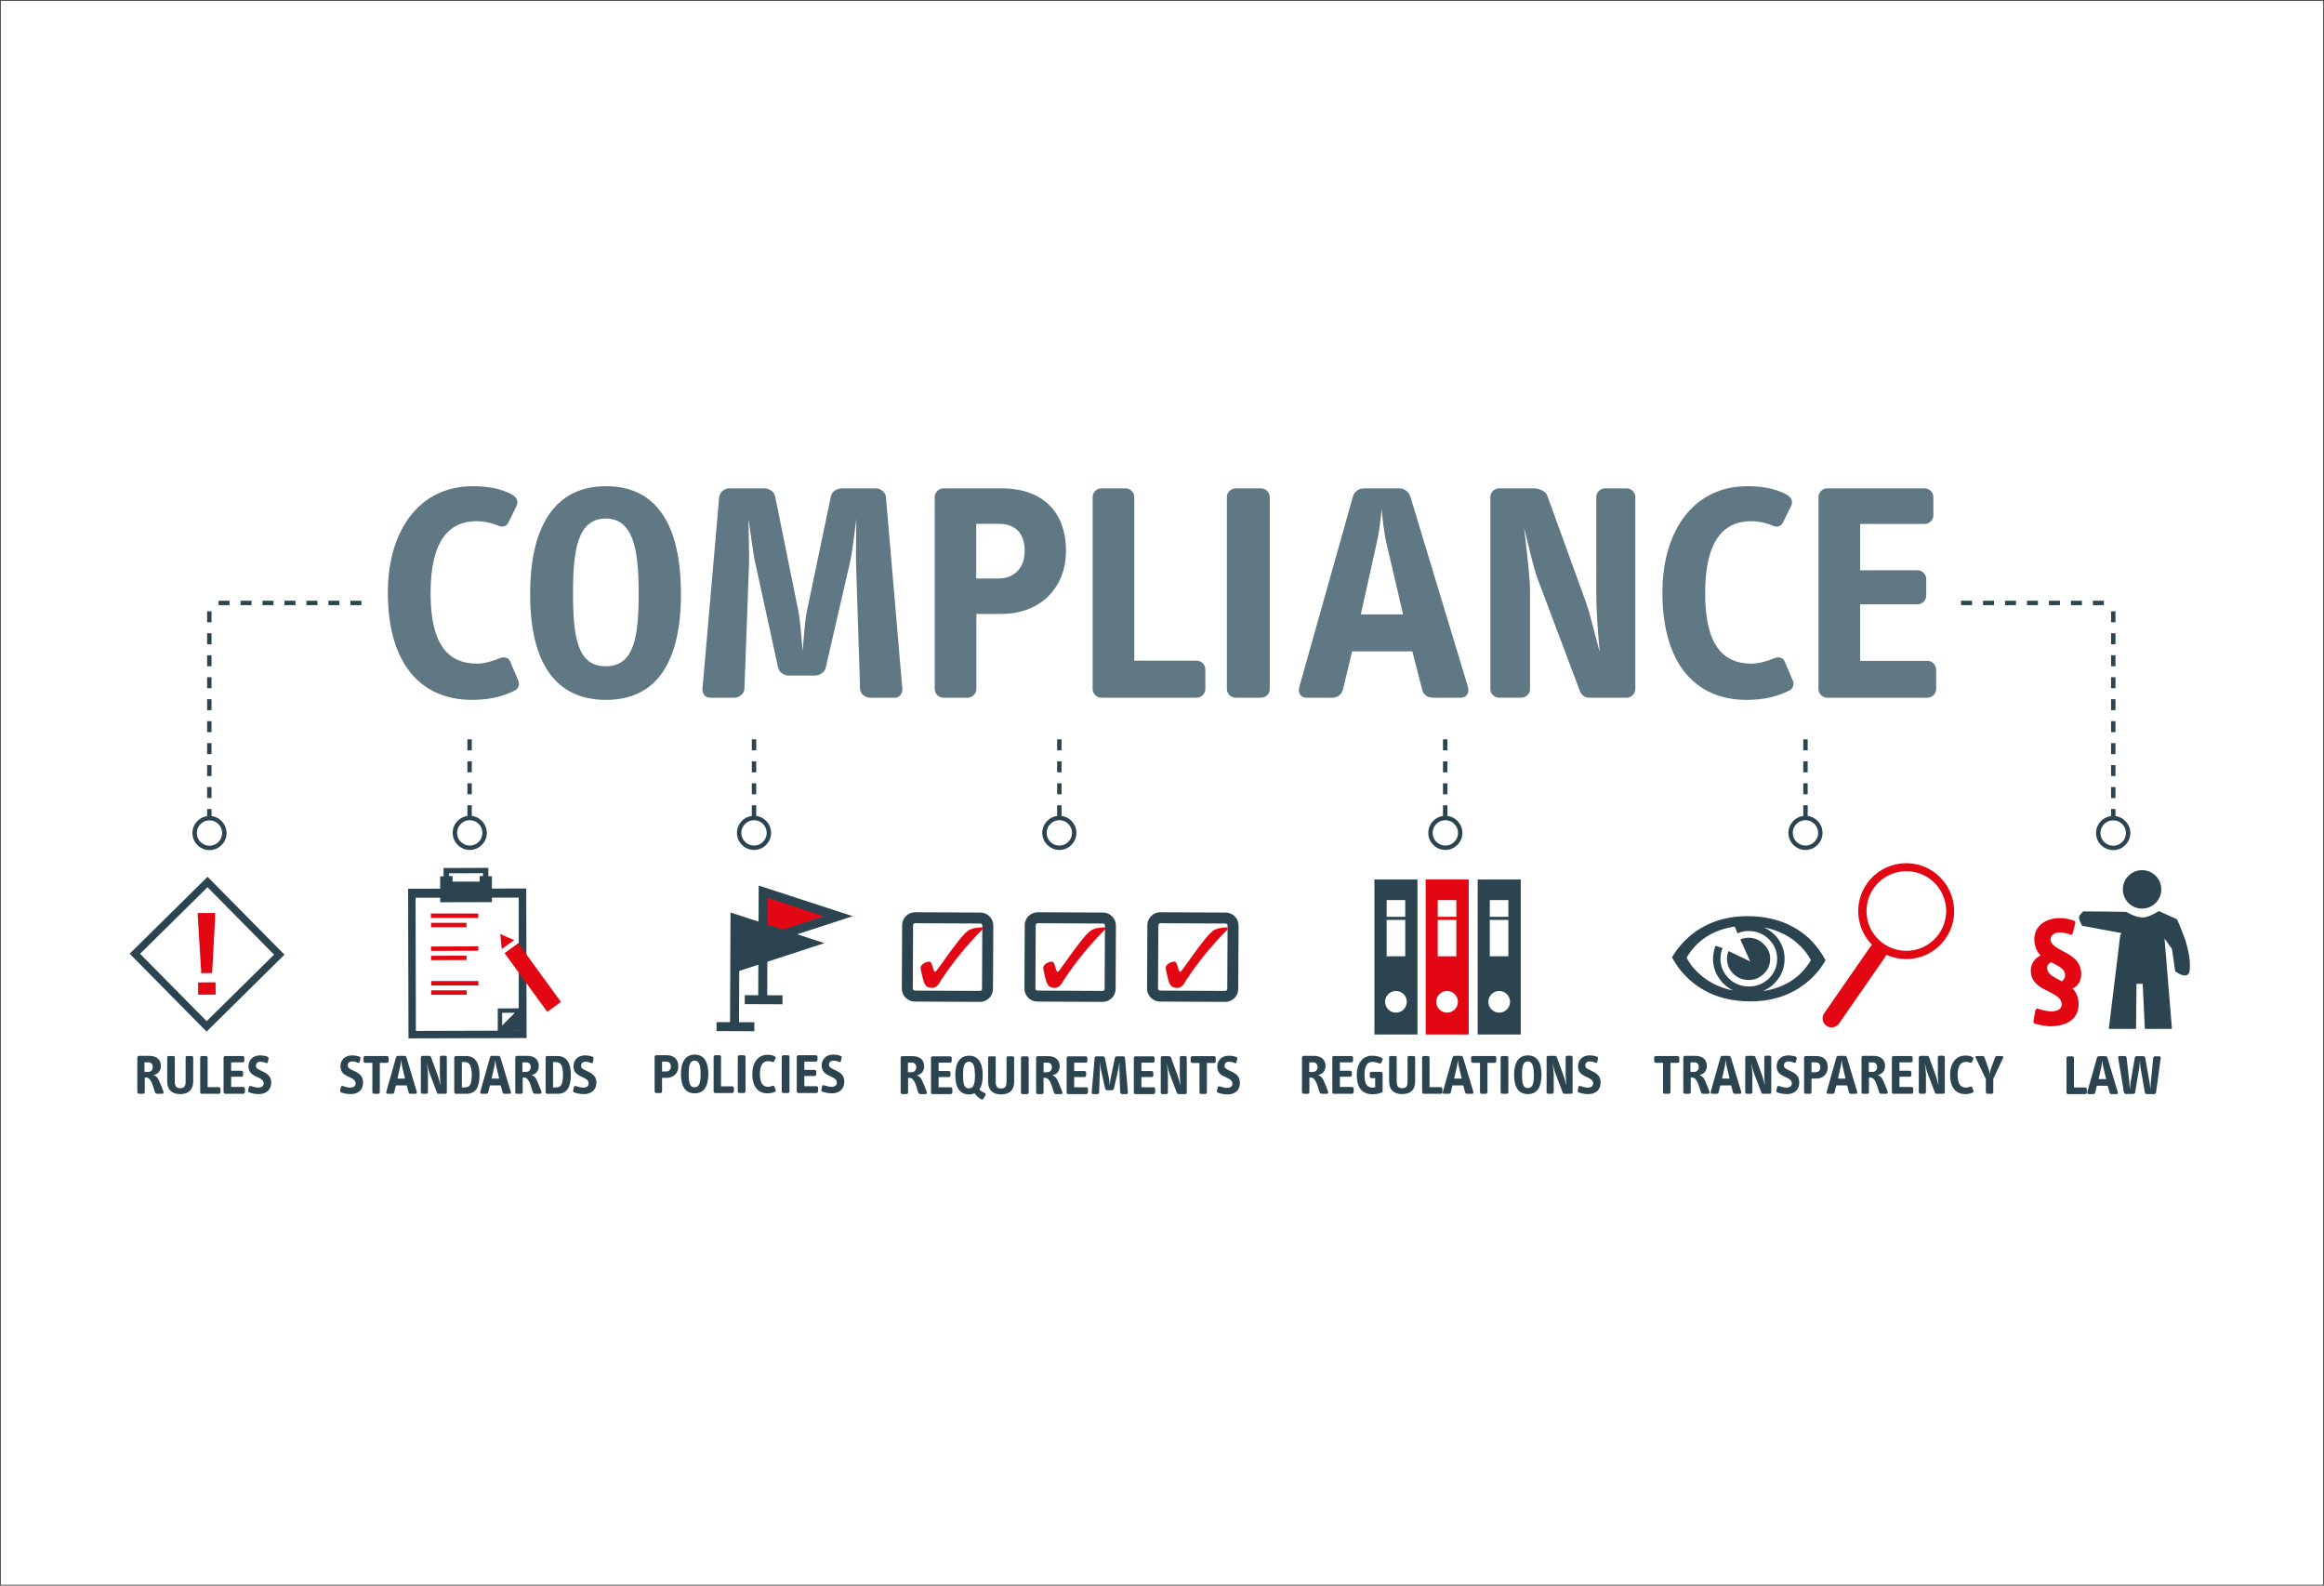 <?xml version="1.0" encoding="utf-8"?>
<!-- Generator: Adobe Illustrator 24.0.1, SVG Export Plug-In . SVG Version: 6.00 Build 0)  -->
<svg version="1.1" id="Ebene_1" xmlns="http://www.w3.org/2000/svg" xmlns:xlink="http://www.w3.org/1999/xlink" x="0px" y="0px"
	 viewBox="0 0 1501 1024" style="enable-background:new 0 0 1501 1024;" xml:space="preserve">
<rect x="0" y="0" width="1501" height="1024" fill="#333333" stroke="none"/>
<style type="text/css">
	.st0{fill:#FFFFFF;}
	.st1{fill:none;stroke:#2B444F;stroke-width:2.838;stroke-dasharray:7.094,7.094;}
	.st2{fill:none;stroke:#2B444F;stroke-width:2.838;}
	.st3{fill:none;stroke:#2B444F;stroke-width:4.756;stroke-miterlimit:4;}
	.st4{fill:#E30613;}
	.st5{fill:none;stroke:#2B444F;stroke-width:7.094;}
	.st6{fill:#2B444F;}
	.st7{fill:#2B444F;stroke:#2B444F;stroke-width:1.419;}
	.st8{fill:#2B444F;stroke:#2B444F;stroke-width:0.363;}
	.st9{fill:none;stroke:#E30613;stroke-width:2.838;}
	.st10{fill:none;stroke:#2B444F;stroke-width:5.798;}
	.st11{fill:#2B444F;stroke:#2B444F;stroke-width:5.798;}
	.st12{fill:none;stroke:#2B444F;stroke-width:2.006;}
	.st13{fill:none;stroke:#E30613;stroke-width:2.006;}
	.st14{fill:#5F7884;}
</style>
<rect x="0.5" y="0.5" class="st0" width="1500" height="1023"/>
<g>
	<line class="st1" x1="487" y1="477.5" x2="487" y2="530"/>
	<path class="st2" d="M496.6,537.9c0,5.3-4.3,9.6-9.6,9.6c-5.3,0-9.6-4.3-9.6-9.6s4.3-9.6,9.6-9.6
		C492.3,528.3,496.6,532.6,496.6,537.9z"/>
</g>
<g>
	<line class="st1" x1="303.3" y1="477.5" x2="303.3" y2="530"/>
	<path class="st2" d="M313,537.9c0,5.3-4.3,9.6-9.6,9.6c-5.3,0-9.6-4.3-9.6-9.6s4.3-9.6,9.6-9.6C308.7,528.3,313,532.6,313,537.9z"
		/>
</g>
<g>
	<path class="st2" d="M693.8,537.9c0,5.3-4.3,9.6-9.6,9.6s-9.6-4.3-9.6-9.6s4.3-9.6,9.6-9.6C689.5,528.3,693.8,532.6,693.8,537.9z"
		/>
	<line class="st1" x1="684.2" y1="477.5" x2="684.2" y2="530"/>
</g>
<g>
	<line class="st1" x1="1166.1" y1="477.5" x2="1166.1" y2="530"/>
	<path class="st2" d="M1175.7,537.9c0,5.3-4.3,9.6-9.6,9.6c-5.3,0-9.6-4.3-9.6-9.6s4.3-9.6,9.6-9.6
		C1171.4,528.3,1175.7,532.6,1175.7,537.9z"/>
</g>
<g>
	<line class="st1" x1="933.4" y1="477.5" x2="933.4" y2="530"/>
	<path class="st2" d="M943.1,537.9c0,5.3-4.3,9.6-9.6,9.6s-9.6-4.3-9.6-9.6s4.3-9.6,9.6-9.6C938.8,528.3,943.1,532.6,943.1,537.9z"
		/>
</g>
<g>
	
		<rect x="100.5" y="583.1" transform="matrix(0.712 -0.703 0.703 0.712 -394.353 271.436)" class="st3" width="65.9" height="65.9"/>
	<g>
		<path class="st4" d="M138.9,593.6l-1.9,34.8l-7,0.1l-2.4-38.8l11.3-0.1V593.6z M139.3,642.3l-11.3,0.1l-0.1-7.9l11.3-0.1
			L139.3,642.3z"/>
	</g>
</g>
<g>
	<g>
		<path class="st5" d="M637.8,638.7c0,2.6-2.2,4.8-4.8,4.8l-42.2-0.2c-2.6,0-4.8-2.2-4.8-4.8l0.2-41c0-2.6,2.2-4.8,4.8-4.8l42.2,0.2
			c2.6,0,4.8,2.2,4.8,4.8L637.8,638.7z"/>
		<g>
			<path class="st4" d="M634.8,600c-5.1,5.1-9.9,10.4-14.4,15.9s-8.7,11.2-12.5,17c-0.3,0.4-0.6,1-1.1,1.8c-1.3,2.3-3.1,3.5-5.3,3.3
				c-0.9-0.1-1.7-0.2-2.3-0.5s-1.1-0.8-1.6-1.5c-0.4-0.6-0.8-1.4-1.1-2.4s-0.7-2.4-1.1-4.3c0-0.1-0.1-0.3-0.1-0.4
				c-0.5-2.1-0.7-3.4-0.7-3.9c0.1-1.1,0.7-2,2-2.8s2.5-1.2,3.7-1.1c0.4,0,0.7,0.2,0.9,0.4s0.5,0.8,0.7,1.5c0.2,0.5,0.4,1.1,0.6,1.9
				c0.5,1.8,1,2.7,1.4,2.8c0.4,0,1.9-1.9,4.7-5.9c2.7-3.8,4.9-6.9,6.8-9.4c2.7-3.6,4.7-6.1,6.1-7.7c1.4-1.6,2.6-2.8,3.7-3.6
				c1-0.7,2.2-1.2,3.6-1.6c1.5-0.3,3.3-0.5,5.5-0.6L634.8,600z"/>
		</g>
	</g>
	<g>
		<path class="st5" d="M717,638.7c0,2.6-2.2,4.8-4.8,4.8l-42.2-0.2c-2.6,0-4.8-2.2-4.8-4.8l0.2-41c0-2.6,2.2-4.8,4.8-4.8l42.2,0.2
			c2.6,0,4.8,2.2,4.8,4.8L717,638.7z"/>
		<g>
			<path class="st4" d="M714,600c-5.1,5.1-9.9,10.4-14.4,15.9s-8.7,11.2-12.5,17c-0.3,0.4-0.6,1-1.1,1.8c-1.3,2.3-3.1,3.5-5.3,3.3
				c-0.9-0.1-1.7-0.2-2.3-0.5s-1.1-0.8-1.6-1.5c-0.4-0.6-0.8-1.4-1.1-2.4s-0.7-2.4-1.1-4.3c0-0.1-0.1-0.3-0.1-0.4
				c-0.5-2.1-0.7-3.4-0.7-3.9c0.1-1.1,0.7-2,2-2.8s2.5-1.2,3.7-1.1c0.4,0,0.7,0.2,0.9,0.4s0.5,0.8,0.7,1.5c0.2,0.5,0.4,1.1,0.6,1.9
				c0.5,1.8,1,2.7,1.4,2.8c0.4,0,1.9-1.9,4.7-5.9c2.7-3.8,4.9-6.9,6.8-9.4c2.7-3.6,4.7-6.1,6.1-7.7c1.4-1.6,2.6-2.8,3.7-3.6
				c1-0.7,2.2-1.2,3.6-1.6c1.5-0.3,3.3-0.5,5.5-0.6L714,600z"/>
		</g>
	</g>
	<g>
		<path class="st5" d="M796.2,638.7c0,2.6-2.2,4.8-4.8,4.8l-42.2-0.2c-2.6,0-4.8-2.2-4.8-4.8l0.2-41c0-2.6,2.2-4.8,4.8-4.8l42.2,0.2
			c2.6,0,4.8,2.2,4.8,4.8L796.2,638.7z"/>
		<g>
			<path class="st4" d="M793.1,600c-5.1,5.1-9.9,10.4-14.4,15.9s-8.7,11.2-12.5,17c-0.3,0.4-0.6,1-1.1,1.8c-1.3,2.3-3.1,3.5-5.3,3.3
				c-0.9-0.1-1.7-0.2-2.3-0.5s-1.1-0.8-1.6-1.5c-0.4-0.6-0.8-1.4-1.1-2.4s-0.7-2.4-1.1-4.3c0-0.1-0.1-0.3-0.1-0.4
				c-0.5-2.1-0.7-3.4-0.7-3.9c0.1-1.1,0.7-2,2-2.8s2.5-1.2,3.7-1.1c0.4,0,0.7,0.2,0.9,0.4s0.5,0.8,0.7,1.5c0.2,0.5,0.4,1.1,0.6,1.9
				c0.5,1.8,1,2.7,1.4,2.8c0.4,0,1.9-1.9,4.7-5.9c2.7-3.8,4.9-6.9,6.8-9.4c2.7-3.6,4.7-6.1,6.1-7.7c1.4-1.6,2.6-2.8,3.7-3.6
				c1-0.7,2.2-1.2,3.6-1.6c1.5-0.3,3.3-0.5,5.5-0.6L793.1,600z"/>
		</g>
	</g>
</g>
<g>
	
		<rect x="263.7" y="573.9" transform="matrix(1 -2.563124e-03 2.563124e-03 1 -1.594 0.776)" class="st6" width="76.3" height="96.6"/>
	<polygon class="st0" points="335,665.6 268.6,665.8 268.4,579.8 335,579.7 	"/>
	<path class="st7" d="M314.7,566.6v-5.4l-27.5,0.1v5.4H285V582l32-0.1v-15.3H314.7z M289.3,563.3l23.4-0.1v3.3h-2.2v3.6h-18.9v-3.6
		h-2.2L289.3,563.3z"/>
	<polygon class="st2" points="322.9,665.7 322.9,652.7 336,652.6 	"/>
	<polygon class="st8" points="322,666.1 335.6,651.4 335.6,665.6 	"/>
	<line class="st9" x1="278.3" y1="591.4" x2="308.9" y2="591.4"/>
	<line class="st9" x1="278.4" y1="597.4" x2="301.3" y2="597.4"/>
	<line class="st9" x1="278.4" y1="612.7" x2="308.9" y2="612.6"/>
	<line class="st9" x1="278.4" y1="618.7" x2="301.3" y2="618.6"/>
	<line class="st9" x1="278.5" y1="635" x2="309" y2="635"/>
	<line class="st9" x1="278.5" y1="641" x2="301.4" y2="641"/>
</g>
<g>
	<path class="st6" d="M430.6,696.1h-3v8.8c0,0.5-0.5,1-1,1h-2.8c-0.5,0-1-0.5-1-1v-22.4c0-0.5,0.5-1,1-1h6.8c4.9,0,7.5,2.8,7.5,7.3
		C438.1,693.2,434.9,696.1,430.6,696.1z M430.2,685.6h-2.6v6.4h2.6c1.9,0,3.1-1.3,3.1-3.2C433.3,686.8,432.2,685.6,430.2,685.6z"/>
	<path class="st6" d="M448.7,706.1c-5.9,0-8.9-4.3-8.9-12.4c0-7.9,2.9-12.6,8.9-12.6c5.7,0,8.8,4.3,8.8,12.6
		C457.4,701.8,454.6,706.1,448.7,706.1z M448.6,685c-3.3,0-3.8,3.8-3.8,8.6c0,5.3,0.5,8.6,3.8,8.6s3.9-3.4,3.9-8.6
		C452.5,688.7,451.9,685,448.6,685z"/>
	<path class="st6" d="M473,705.9h-11.1c-0.5,0-1-0.5-1-1v-22.4c0-0.5,0.5-1,1-1h2.8c0.5,0,1,0.5,1,1v19.1h7.3c0.5,0,1,0.5,1,1v2.3
		C474,705.4,473.5,705.9,473,705.9z"/>
	<path class="st6" d="M480.5,705.9h-3c-0.5,0-1-0.5-1-1v-22.4c0-0.5,0.5-1,1-1h3c0.5,0,1,0.5,1,1v22.4
		C481.5,705.4,481,705.9,480.5,705.9z"/>
	<path class="st6" d="M500.7,705c-1.6,0.8-3.3,1.1-5,1.1c-6.1,0-9.8-4.3-9.8-12.5c0-7.3,3.7-12.4,9.9-12.4c1.4,0,3.2,0.2,4.6,1
		c0.5,0.3,0.7,0.8,0.5,1.3l-0.9,1.9c-0.2,0.4-0.6,0.6-1.2,0.4c-0.7-0.3-1.7-0.5-2.6-0.5c-3.2,0-5.4,2.2-5.4,8.4c0,6,2,8.2,5.4,8.2
		c0.8,0,1.8-0.3,2.7-0.6c0.4-0.2,1-0.1,1.2,0.4l0.9,2.2C501.3,704.4,501,704.9,500.7,705z"/>
	<path class="st6" d="M508.9,705.9h-3c-0.5,0-1-0.5-1-1v-22.4c0-0.5,0.5-1,1-1h3c0.5,0,1,0.5,1,1v22.4
		C509.9,705.4,509.4,705.9,508.9,705.9z"/>
	<path class="st6" d="M527.3,705.9h-11.7c-0.5,0-1-0.5-1-1v-22.4c0-0.5,0.5-1,1-1H527c0.5,0,1,0.5,1,1v2.1c0,0.5-0.5,1-1,1h-7.5v5.4
		h6.7c0.5,0,1,0.5,1,1v1.9c0,0.5-0.5,1-1,1h-6.7v6.6h7.9c0.5,0,1,0.5,1,1v2.3C528.3,705.4,527.8,705.9,527.3,705.9z"/>
	<path class="st6" d="M537.3,706.1c-2.2,0-4.5-0.5-6.2-1.1c-0.5-0.2-0.7-0.7-0.6-1.2l0.5-2.3c0.1-0.5,0.8-0.8,1.3-0.6
		c1.5,0.5,3,1,4.8,1s3.4-0.8,3.4-2.7c0-2.7-3-3.5-5.6-4.8c-2.2-1.1-4.2-2.7-4.2-6.3c0-4,2.9-7,7.4-7c2,0,3.7,0.4,5,0.9
		c0.5,0.2,0.6,0.7,0.5,1.2l-0.5,2.1c-0.1,0.5-0.5,0.8-1.2,0.5c-1.1-0.4-2-0.8-3.7-0.8s-2.8,1-2.8,2.7s1.6,2.2,3.4,3.1
		c3.1,1.5,6.5,3,6.5,7.7C545.3,703.6,541.9,706.1,537.3,706.1z"/>
</g>
<g>
	<path class="st6" d="M597.7,706.6h-3.1c-0.7,0-1.3-0.3-1.6-1.2c-1.1-3.2-2.2-9.3-5.6-9.3h-0.9v9.5c0,0.5-0.5,1-1,1h-2.8
		c-0.5,0-1-0.5-1-1v-22.5c0-0.5,0.5-1,1-1h6.6c6.3,0,7.6,3.9,7.6,6.5c0,3.2-1.8,5.3-4.8,5.9c1.3,0.4,2.6,1.4,3.3,2.9
		c0.9,1.8,2.6,6.2,3.2,7.8C598.8,706,598.7,706.6,597.7,706.6z M589,686.3h-2.6v6.2h2.2c2.1,0,3.2-1.5,3.2-3.3
		C591.8,687.9,591,686.3,589,686.3z"/>
	<path class="st6" d="M614,706.6h-11.7c-0.5,0-1-0.5-1-1v-22.4c0-0.5,0.5-1,1-1h11.4c0.5,0,1,0.5,1,1v2.1c0,0.5-0.5,1-1,1h-7.5v5.4
		h6.7c0.5,0,1,0.5,1,1v1.9c0,0.5-0.5,1-1,1h-6.7v6.6h7.9c0.5,0,1,0.5,1,1v2.3C615,706.1,614.5,706.6,614,706.6z"/>
	<path class="st6" d="M635.2,709.5c-0.4,0.6-0.8,0.8-1.3,0.5c-1.8-0.9-3.2-2.2-4.4-3.9c-1,0.4-2.3,0.7-3.6,0.7
		c-5.9,0-8.9-4.3-8.9-12.4c0-7.9,2.9-12.6,8.9-12.6c5.7,0,8.8,4.3,8.8,12.6c0,3.9-0.6,7.1-2.2,9.2c1.1,1.1,2.3,1.7,3.5,2.3
		c0.5,0.3,0.8,0.8,0.5,1.4L635.2,709.5z M625.8,685.7c-3.3,0-3.8,3.8-3.8,8.6c0,5.3,0.5,8.6,3.8,8.6s3.9-3.4,3.9-8.6
		C629.6,689.4,629.1,685.7,625.8,685.7z"/>
	<path class="st6" d="M646.6,706.8c-5.4,0-8.4-2.8-8.4-8.1v-15.5c0-0.6,0.4-1,1-1h2.9c0.7,0,1,0.3,1,1v15.5c0,2.9,1,4.3,3.4,4.3
		c2.7,0,3.6-1.3,3.6-4.3v-15.5c0-0.7,0.3-1,1-1h2.9c0.6,0,1,0.4,1,1v15.5C655,704,652,706.8,646.6,706.8z"/>
	<path class="st6" d="M663.4,706.6h-3c-0.5,0-1-0.5-1-1v-22.4c0-0.5,0.5-1,1-1h3c0.5,0,1,0.5,1,1v22.4
		C664.5,706.1,664,706.6,663.4,706.6z"/>
	<path class="st6" d="M685.3,706.6h-3.1c-0.7,0-1.3-0.3-1.6-1.2c-1.1-3.2-2.2-9.3-5.6-9.3h-1v9.5c0,0.5-0.5,1-1,1h-2.8
		c-0.5,0-1-0.5-1-1v-22.5c0-0.5,0.5-1,1-1h6.6c6.3,0,7.6,3.9,7.6,6.5c0,3.2-1.8,5.3-4.8,5.9c1.3,0.4,2.6,1.4,3.3,2.9
		c0.9,1.8,2.6,6.2,3.2,7.8C686.3,706,686.3,706.6,685.3,706.6z M676.6,686.3H674v6.2h2.2c2.1,0,3.2-1.5,3.2-3.3
		C679.4,687.9,678.6,686.3,676.6,686.3z"/>
	<path class="st6" d="M701.6,706.6h-11.7c-0.5,0-1-0.5-1-1v-22.4c0-0.5,0.5-1,1-1h11.4c0.5,0,1,0.5,1,1v2.1c0,0.5-0.5,1-1,1h-7.5
		v5.4h6.7c0.5,0,1,0.5,1,1v1.9c0,0.5-0.5,1-1,1h-6.7v6.6h7.9c0.5,0,1,0.5,1,1v2.3C702.6,706.1,702.1,706.6,701.6,706.6z"/>
	<path class="st6" d="M727.6,706.6h-2.9c-0.5,0-1.2-0.5-1.2-1l-0.5-14.7c0-0.8,0-4.2,0-5.2c-0.2,1.4-0.5,4-0.8,5.2l-2.8,12.3
		c-0.1,0.5-0.7,0.9-1.3,0.9h-3c-0.5,0-1.2-0.4-1.3-0.9l-2.7-12.3c-0.3-1.1-0.6-3.8-0.8-5.2c0,0.7,0.1,4.3,0.1,5.2l-0.5,14.7
		c0,0.5-0.6,1-1.2,1H706c-0.5,0-0.9-0.5-0.9-1l1.9-22.4c0-0.5,0.6-1,1.2-1h4.1c0.5,0,1.2,0.4,1.3,0.9l2.7,13.6
		c0.2,1,0.4,3.2,0.5,4.5c0.1-1.2,0.3-3.6,0.5-4.5l2.8-13.6c0.1-0.5,0.7-0.9,1.3-0.9h4c0.5,0,1.1,0.5,1.2,1l1.9,22.4
		C728.5,706.1,728.2,706.6,727.6,706.6z"/>
	<path class="st6" d="M745,706.6h-11.7c-0.5,0-1-0.5-1-1v-22.4c0-0.5,0.5-1,1-1h11.4c0.5,0,1,0.5,1,1v2.1c0,0.5-0.5,1-1,1h-7.5v5.4
		h6.7c0.5,0,1,0.5,1,1v1.9c0,0.5-0.5,1-1,1h-6.7v6.6h7.9c0.5,0,1,0.5,1,1v2.3C746,706.1,745.5,706.6,745,706.6z"/>
	<path class="st6" d="M765.6,706.6h-4.4c-0.6,0-0.9-0.3-1.1-0.8l-4.9-12.9c-0.6-1.5-1-3.9-1.6-6.1c0.3,2.2,0.7,5.7,0.7,7.2v11.6
		c0,0.5-0.5,1-1,1h-2.6c-0.5,0-1-0.5-1-1v-22.5c0-0.5,0.5-1,1-1h4.1c0.6,0,1.4,0.3,1.5,0.8l4.5,12.4c0.5,1.5,1,3.5,1.6,5.9
		c-0.2-2.3-0.4-5-0.4-6.8V683c0-0.5,0.5-1,1-1h2.5c0.5,0,1,0.5,1,1v22.5C766.6,706.1,766.2,706.6,765.6,706.6z"/>
	<path class="st6" d="M784.2,686.5h-4.7v19c0,0.5-0.5,1-1,1h-2.8c-0.5,0-1-0.5-1-1v-19H770c-0.5,0-1-0.5-1-1v-2.4c0-0.5,0.5-1,1-1
		h14.2c0.5,0,1,0.5,1,1v2.4C785.2,686.1,784.7,686.5,784.2,686.5z"/>
	<path class="st6" d="M792.8,706.8c-2.2,0-4.5-0.5-6.2-1.1c-0.5-0.2-0.7-0.7-0.6-1.2l0.5-2.3c0.1-0.5,0.8-0.8,1.3-0.6
		c1.5,0.5,3,1,4.8,1s3.4-0.8,3.4-2.7c0-2.7-3-3.5-5.6-4.8c-2.2-1.1-4.2-2.7-4.2-6.3c0-4,2.9-7,7.4-7c2,0,3.7,0.4,5,0.9
		c0.5,0.2,0.6,0.7,0.5,1.2l-0.5,2.1c-0.1,0.5-0.5,0.8-1.2,0.5c-1.1-0.4-2-0.8-3.7-0.8s-2.8,1-2.8,2.7s1.6,2.2,3.4,3.1
		c3.1,1.5,6.5,3,6.5,7.7C800.9,704.3,797.5,706.8,792.8,706.8z"/>
</g>
<g>
	<path class="st6" d="M856.9,706.4h-3.1c-0.7,0-1.3-0.3-1.6-1.2c-1.1-3.2-2.2-9.3-5.6-9.3h-0.9v9.5c0,0.5-0.5,1-1,1h-2.8
		c-0.5,0-1-0.5-1-1v-22.5c0-0.5,0.5-1,1-1h6.6c6.3,0,7.6,3.9,7.6,6.5c0,3.2-1.8,5.3-4.8,5.9c1.3,0.4,2.6,1.4,3.3,2.9
		c0.9,1.8,2.6,6.2,3.2,7.8C857.9,705.8,857.9,706.4,856.9,706.4z M848.2,686.1h-2.6v6.2h2.2c2.1,0,3.2-1.5,3.2-3.3
		C851,687.8,850.2,686.1,848.2,686.1z"/>
	<path class="st6" d="M873.2,706.4h-11.7c-0.5,0-1-0.5-1-1V683c0-0.5,0.5-1,1-1h11.4c0.5,0,1,0.5,1,1v2.1c0,0.5-0.5,1-1,1h-7.5v5.4
		h6.7c0.5,0,1,0.5,1,1v1.9c0,0.5-0.5,1-1,1h-6.7v6.6h7.9c0.5,0,1,0.5,1,1v2.3C874.2,705.9,873.7,706.4,873.2,706.4z"/>
	<path class="st6" d="M891.9,705.8c-1.4,0.5-3.3,0.9-5.3,0.9c-7.7,0-10.3-5.3-10.3-12.5c0-7.3,3.7-12.4,9.9-12.4
		c2.4,0,4.6,0.5,6.3,1.4c0.5,0.3,0.7,0.8,0.5,1.3l-0.9,1.8c-0.3,0.6-0.8,0.7-1.3,0.5c-1.3-0.5-2.4-1-4.5-1c-3.1,0-5,2.5-5,8.6
		s1.9,8,5.3,8c0.6,0,1.2-0.1,1.6-0.2v-5.9h-2.5c-0.5,0-1-0.5-1-1v-2.1c0-0.5,0.5-1,1-1h6.3c0.5,0,1,0.5,1,1V704
		C893.1,705,893,705.4,891.9,705.8z"/>
	<path class="st6" d="M905.6,706.6c-5.4,0-8.4-2.8-8.4-8.1V683c0-0.6,0.4-1,1-1h2.9c0.7,0,1,0.3,1,1v15.5c0,2.9,1,4.3,3.4,4.3
		c2.7,0,3.6-1.3,3.6-4.3V683c0-0.7,0.3-1,1-1h2.9c0.6,0,1,0.4,1,1v15.5C914,703.8,911,706.6,905.6,706.6z"/>
	<path class="st6" d="M930.6,706.4h-11.1c-0.5,0-1-0.5-1-1V683c0-0.5,0.5-1,1-1h2.8c0.5,0,1,0.5,1,1v19.1h7.3c0.5,0,1,0.5,1,1v2.3
		C931.7,705.9,931.2,706.4,930.6,706.4z"/>
	<path class="st6" d="M950.8,706.4h-3.2c-0.6,0-1.1-0.3-1.3-0.9l-1.2-4.5h-7l-1.1,4.5c-0.1,0.5-0.6,0.9-1.3,0.9h-3
		c-0.7,0-1-0.6-0.8-1.3l6.3-22.3c0.1-0.5,0.7-0.9,1.3-0.9h4.1c0.5,0,1.1,0.4,1.3,0.9l6.7,22.3C951.8,705.8,951.6,706.4,950.8,706.4z
		 M942.1,688.2c-0.3-1.1-0.4-2.8-0.5-3.8c-0.1,1-0.3,2.7-0.5,3.8l-1.9,8.4h4.9L942.1,688.2z"/>
	<path class="st6" d="M965.4,686.4h-4.7v19c0,0.5-0.5,1-1,1h-2.8c-0.5,0-1-0.5-1-1v-19h-4.7c-0.5,0-1-0.5-1-1V683c0-0.5,0.5-1,1-1
		h14.2c0.5,0,1,0.5,1,1v2.4C966.4,685.9,965.9,686.4,965.4,686.4z"/>
	<path class="st6" d="M973.2,706.4h-3c-0.5,0-1-0.5-1-1V683c0-0.5,0.5-1,1-1h3c0.5,0,1,0.5,1,1v22.4
		C974.2,705.9,973.7,706.4,973.2,706.4z"/>
	<path class="st6" d="M986.8,706.6c-5.9,0-8.9-4.3-8.9-12.4c0-7.9,2.9-12.6,8.9-12.6c5.7,0,8.8,4.3,8.8,12.6
		C995.5,702.3,992.7,706.6,986.8,706.6z M986.8,685.5c-3.3,0-3.8,3.8-3.8,8.6c0,5.3,0.5,8.6,3.8,8.6s3.9-3.4,3.9-8.6
		C990.6,689.2,990,685.5,986.8,685.5z"/>
	<path class="st6" d="M1014.8,706.4h-4.4c-0.6,0-0.9-0.3-1.1-0.8l-4.9-12.9c-0.6-1.5-1-3.9-1.6-6.1c0.3,2.2,0.7,5.7,0.7,7.2v11.6
		c0,0.5-0.5,1-1,1h-2.6c-0.5,0-1-0.5-1-1v-22.5c0-0.5,0.5-1,1-1h4.1c0.6,0,1.4,0.3,1.5,0.8l4.5,12.4c0.5,1.5,1,3.5,1.6,5.9
		c-0.2-2.3-0.4-5-0.4-6.8v-11.4c0-0.5,0.5-1,1-1h2.5c0.5,0,1,0.5,1,1v22.5C1015.8,705.9,1015.4,706.4,1014.8,706.4z"/>
	<path class="st6" d="M1025.8,706.6c-2.2,0-4.5-0.5-6.2-1.1c-0.5-0.2-0.7-0.7-0.6-1.2l0.5-2.3c0.1-0.5,0.8-0.8,1.3-0.6
		c1.5,0.5,3,1,4.8,1s3.4-0.8,3.4-2.7c0-2.7-3-3.5-5.6-4.8c-2.2-1.1-4.2-2.7-4.2-6.3c0-4,2.9-7,7.4-7c2,0,3.7,0.4,5,0.9
		c0.5,0.2,0.6,0.7,0.5,1.2l-0.5,2.1c-0.1,0.5-0.5,0.8-1.2,0.5c-1.1-0.4-2-0.8-3.7-0.8s-2.8,1-2.8,2.7s1.6,2.2,3.4,3.1
		c3.1,1.5,6.5,3,6.5,7.7C1033.8,704.1,1030.4,706.6,1025.8,706.6z"/>
</g>
<g>
	<path class="st6" d="M104.7,706.4h-3.1c-0.7,0-1.3-0.3-1.6-1.2c-1.1-3.2-2.2-9.3-5.6-9.3h-0.9v9.5c0,0.5-0.5,1-1,1h-2.8
		c-0.5,0-1-0.5-1-1v-22.5c0-0.5,0.5-1,1-1h6.6c6.3,0,7.6,3.9,7.6,6.5c0,3.2-1.8,5.3-4.8,5.9c1.3,0.4,2.6,1.4,3.3,2.9
		c0.9,1.8,2.6,6.2,3.2,7.8C105.7,705.8,105.6,706.4,104.7,706.4z M95.9,686.1h-2.6v6.2h2.2c2.1,0,3.2-1.5,3.2-3.3
		C98.8,687.8,98,686.1,95.9,686.1z"/>
	<path class="st6" d="M116.4,706.6c-5.4,0-8.4-2.8-8.4-8.1V683c0-0.6,0.4-1,1-1h2.9c0.7,0,1,0.3,1,1v15.5c0,2.9,1,4.3,3.4,4.3
		c2.7,0,3.6-1.3,3.6-4.3V683c0-0.7,0.3-1,1-1h2.9c0.6,0,1,0.4,1,1v15.5C124.7,703.8,121.8,706.6,116.4,706.6z"/>
	<path class="st6" d="M141.4,706.4h-11.1c-0.5,0-1-0.5-1-1V683c0-0.5,0.5-1,1-1h2.8c0.5,0,1,0.5,1,1v19.1h7.3c0.5,0,1,0.5,1,1v2.3
		C142.4,705.9,142,706.4,141.4,706.4z"/>
	<path class="st6" d="M157.1,706.4h-11.7c-0.5,0-1-0.5-1-1V683c0-0.5,0.5-1,1-1h11.4c0.5,0,1,0.5,1,1v2.1c0,0.5-0.5,1-1,1h-7.5v5.4
		h6.7c0.5,0,1,0.5,1,1v1.9c0,0.5-0.5,1-1,1h-6.7v6.6h7.9c0.5,0,1,0.5,1,1v2.3C158.1,705.9,157.6,706.4,157.1,706.4z"/>
	<path class="st6" d="M167.1,706.6c-2.2,0-4.5-0.5-6.2-1.1c-0.5-0.2-0.7-0.7-0.6-1.2l0.5-2.3c0.1-0.5,0.8-0.8,1.3-0.6
		c1.5,0.5,3,1,4.8,1s3.4-0.8,3.4-2.7c0-2.7-3-3.5-5.6-4.8c-2.2-1.1-4.2-2.7-4.2-6.3c0-4,2.9-7,7.4-7c2,0,3.7,0.4,5,0.9
		c0.5,0.2,0.6,0.7,0.5,1.2L173,686c-0.1,0.5-0.5,0.8-1.2,0.5c-1.1-0.4-2-0.8-3.7-0.8s-2.8,1-2.8,2.7s1.6,2.2,3.4,3.1
		c3.1,1.5,6.5,3,6.5,7.7C175.1,704.1,171.7,706.6,167.1,706.6z"/>
</g>
<g>
	<path class="st6" d="M1083.6,686.4h-4.7v19c0,0.5-0.5,1-1,1h-2.8c-0.5,0-1-0.5-1-1v-19h-4.7c-0.5,0-1-0.5-1-1V683c0-0.5,0.5-1,1-1
		h14.2c0.5,0,1,0.5,1,1v2.4C1084.6,685.9,1084.2,686.4,1083.6,686.4z"/>
	<path class="st6" d="M1103.2,706.4h-3.1c-0.7,0-1.3-0.3-1.6-1.2c-1.1-3.2-2.2-9.3-5.6-9.3h-0.9v9.5c0,0.5-0.5,1-1,1h-2.8
		c-0.5,0-1-0.5-1-1v-22.5c0-0.5,0.5-1,1-1h6.6c6.3,0,7.6,3.9,7.6,6.5c0,3.2-1.8,5.3-4.8,5.9c1.3,0.4,2.6,1.4,3.3,2.9
		c0.9,1.8,2.6,6.2,3.2,7.8C1104.2,705.8,1104.1,706.4,1103.2,706.4z M1094.4,686.1h-2.6v6.2h2.2c2.1,0,3.2-1.5,3.2-3.3
		C1097.3,687.8,1096.5,686.1,1094.4,686.1z"/>
	<path class="st6" d="M1123.8,706.4h-3.2c-0.6,0-1.1-0.3-1.3-0.9l-1.2-4.5h-7l-1.1,4.5c-0.1,0.5-0.6,0.9-1.3,0.9h-3
		c-0.7,0-1-0.6-0.8-1.3l6.3-22.3c0.1-0.5,0.7-0.9,1.3-0.9h4.1c0.5,0,1.1,0.4,1.3,0.9l6.7,22.3
		C1124.8,705.8,1124.5,706.4,1123.8,706.4z M1115.1,688.2c-0.3-1.1-0.4-2.8-0.5-3.8c-0.1,1-0.3,2.7-0.5,3.8l-1.9,8.4h4.9
		L1115.1,688.2z"/>
	<path class="st6" d="M1143.1,706.4h-4.4c-0.6,0-0.9-0.3-1.1-0.8l-4.9-12.9c-0.6-1.5-1-3.9-1.6-6.1c0.3,2.2,0.7,5.7,0.7,7.2v11.6
		c0,0.5-0.5,1-1,1h-2.6c-0.5,0-1-0.5-1-1v-22.5c0-0.5,0.5-1,1-1h4.1c0.6,0,1.4,0.3,1.5,0.8l4.5,12.4c0.5,1.5,1,3.5,1.6,5.9
		c-0.2-2.3-0.4-5-0.4-6.8v-11.4c0-0.5,0.5-1,1-1h2.5c0.5,0,1,0.5,1,1v22.5C1144.1,705.9,1143.7,706.4,1143.1,706.4z"/>
	<path class="st6" d="M1154.1,706.6c-2.2,0-4.5-0.5-6.2-1.1c-0.5-0.2-0.7-0.7-0.6-1.2l0.5-2.3c0.1-0.5,0.8-0.8,1.3-0.6
		c1.5,0.5,3,1,4.8,1s3.4-0.8,3.4-2.7c0-2.7-3-3.5-5.6-4.8c-2.2-1.1-4.2-2.7-4.2-6.3c0-4,2.9-7,7.4-7c2,0,3.7,0.4,5,0.9
		c0.5,0.2,0.6,0.7,0.5,1.2l-0.5,2.1c-0.1,0.5-0.5,0.8-1.2,0.5c-1.1-0.4-2-0.8-3.7-0.8s-2.8,1-2.8,2.7s1.6,2.2,3.4,3.1
		c3.1,1.5,6.5,3,6.5,7.7C1162.1,704.1,1158.7,706.6,1154.1,706.6z"/>
	<path class="st6" d="M1173,696.6h-3v8.8c0,0.5-0.5,1-1,1h-2.8c-0.5,0-1-0.5-1-1V683c0-0.5,0.5-1,1-1h6.8c4.9,0,7.5,2.8,7.5,7.3
		C1180.5,693.7,1177.3,696.6,1173,696.6z M1172.6,686.1h-2.6v6.4h2.6c1.9,0,3.1-1.3,3.1-3.2C1175.7,687.3,1174.7,686.1,1172.6,686.1
		z"/>
	<path class="st6" d="M1198.7,706.4h-3.2c-0.6,0-1.1-0.3-1.3-0.9l-1.2-4.5h-7l-1.1,4.5c-0.1,0.5-0.6,0.9-1.3,0.9h-3
		c-0.7,0-1-0.6-0.8-1.3l6.3-22.3c0.1-0.5,0.7-0.9,1.3-0.9h4.1c0.5,0,1.1,0.4,1.3,0.9l6.7,22.3
		C1199.7,705.8,1199.4,706.4,1198.7,706.4z M1190,688.2c-0.3-1.1-0.4-2.8-0.5-3.8c-0.1,1-0.3,2.7-0.5,3.8l-1.9,8.4h4.9L1190,688.2z"
		/>
	<path class="st6" d="M1218.3,706.4h-3.1c-0.7,0-1.3-0.3-1.6-1.2c-1.1-3.2-2.2-9.3-5.6-9.3h-0.9v9.5c0,0.5-0.5,1-1,1h-2.8
		c-0.5,0-1-0.5-1-1v-22.5c0-0.5,0.5-1,1-1h6.6c6.3,0,7.6,3.9,7.6,6.5c0,3.2-1.8,5.3-4.8,5.9c1.3,0.4,2.6,1.4,3.3,2.9
		c0.9,1.8,2.6,6.2,3.2,7.8C1219.3,705.8,1219.3,706.4,1218.3,706.4z M1209.6,686.1h-2.6v6.2h2.2c2.1,0,3.2-1.5,3.2-3.3
		C1212.4,687.8,1211.6,686.1,1209.6,686.1z"/>
	<path class="st6" d="M1234.6,706.4h-11.7c-0.5,0-1-0.5-1-1V683c0-0.5,0.5-1,1-1h11.4c0.5,0,1,0.5,1,1v2.1c0,0.5-0.5,1-1,1h-7.5v5.4
		h6.7c0.5,0,1,0.5,1,1v1.9c0,0.5-0.5,1-1,1h-6.7v6.6h7.9c0.5,0,1,0.5,1,1v2.3C1235.6,705.9,1235.1,706.4,1234.6,706.4z"/>
	<path class="st6" d="M1255.2,706.4h-4.4c-0.6,0-0.9-0.3-1.1-0.8l-4.9-12.9c-0.6-1.5-1-3.9-1.6-6.1c0.3,2.2,0.7,5.7,0.7,7.2v11.6
		c0,0.5-0.5,1-1,1h-2.6c-0.5,0-1-0.5-1-1v-22.5c0-0.5,0.5-1,1-1h4.1c0.6,0,1.4,0.3,1.5,0.8l4.5,12.4c0.5,1.5,1,3.5,1.6,5.9
		c-0.2-2.3-0.4-5-0.4-6.8v-11.4c0-0.5,0.5-1,1-1h2.5c0.5,0,1,0.5,1,1v22.5C1256.2,705.9,1255.7,706.4,1255.2,706.4z"/>
	<path class="st6" d="M1274.3,705.5c-1.6,0.8-3.3,1.1-5,1.1c-6.1,0-9.8-4.3-9.8-12.5c0-7.3,3.7-12.4,9.9-12.4c1.4,0,3.2,0.2,4.6,1
		c0.5,0.3,0.7,0.8,0.5,1.3l-0.9,1.9c-0.2,0.4-0.6,0.6-1.2,0.4c-0.7-0.3-1.7-0.5-2.6-0.5c-3.2,0-5.4,2.2-5.4,8.4c0,6,2,8.2,5.4,8.2
		c0.8,0,1.8-0.3,2.7-0.6c0.4-0.2,1-0.1,1.2,0.4l0.9,2.2C1274.8,704.9,1274.6,705.4,1274.3,705.5z"/>
	<path class="st6" d="M1287.4,696.7v8.7c0,0.5-0.5,1-1,1h-2.8c-0.5,0-1-0.5-1-1v-8.5l-6.5-13.6c-0.4-0.7-0.1-1.3,0.7-1.3h3.5
		c0.7,0,1.3,0.3,1.4,0.8l2.7,7.6c0.4,1.1,0.6,2.6,0.7,3.6c0.1-1,0.3-2.5,0.7-3.6l2.8-7.6c0.2-0.5,0.8-0.8,1.4-0.8h3
		c0.8,0,1,0.6,0.7,1.3L1287.4,696.7z"/>
</g>
<g>
	<path class="st6" d="M226.5,706.6c-2.2,0-4.5-0.5-6.2-1.1c-0.5-0.2-0.7-0.7-0.6-1.2l0.5-2.3c0.1-0.5,0.8-0.8,1.3-0.6
		c1.5,0.5,3,1,4.8,1s3.4-0.8,3.4-2.7c0-2.7-3-3.5-5.6-4.8c-2.2-1.1-4.2-2.7-4.2-6.3c0-4,2.9-7,7.4-7c2,0,3.7,0.4,5,0.9
		c0.5,0.2,0.6,0.7,0.5,1.2l-0.5,2.1c-0.1,0.5-0.5,0.8-1.2,0.5c-1.1-0.4-2-0.8-3.7-0.8s-2.8,1-2.8,2.7s1.6,2.2,3.4,3.1
		c3.1,1.5,6.5,3,6.5,7.7C234.6,704.1,231.2,706.6,226.5,706.6z"/>
	<path class="st6" d="M250,686.4h-4.7v19c0,0.5-0.5,1-1,1h-2.8c-0.5,0-1-0.5-1-1v-19h-4.7c-0.5,0-1-0.5-1-1V683c0-0.5,0.5-1,1-1H250
		c0.5,0,1,0.5,1,1v2.4C251,685.9,250.5,686.4,250,686.4z"/>
	<path class="st6" d="M268.4,706.4h-3.2c-0.6,0-1.1-0.3-1.3-0.9l-1.2-4.5h-7l-1.1,4.5c-0.1,0.5-0.6,0.9-1.3,0.9h-3
		c-0.7,0-1-0.6-0.8-1.3l6.3-22.3c0.1-0.5,0.7-0.9,1.3-0.9h4.1c0.5,0,1.1,0.4,1.3,0.9l6.7,22.3C269.4,705.8,269.1,706.4,268.4,706.4z
		 M259.6,688.2c-0.3-1.1-0.4-2.8-0.5-3.8c-0.1,1-0.3,2.7-0.5,3.8l-1.9,8.4h4.9L259.6,688.2z"/>
	<path class="st6" d="M287.7,706.4h-4.4c-0.6,0-0.9-0.3-1.1-0.8l-4.9-12.9c-0.6-1.5-1-3.9-1.6-6.1c0.3,2.2,0.7,5.7,0.7,7.2v11.6
		c0,0.5-0.5,1-1,1h-2.6c-0.5,0-1-0.5-1-1v-22.5c0-0.5,0.5-1,1-1h4.1c0.6,0,1.4,0.3,1.5,0.8l4.5,12.4c0.5,1.5,1,3.5,1.6,5.9
		c-0.2-2.3-0.4-5-0.4-6.8v-11.4c0-0.5,0.5-1,1-1h2.5c0.5,0,1,0.5,1,1v22.5C288.7,705.9,288.2,706.4,287.7,706.4z"/>
	<path class="st6" d="M301.1,706.4h-6.7c-0.5,0-1-0.5-1-1V683c0-0.5,0.5-1,1-1h6.5c3.4,0,8.8,1.3,8.8,12.2
		C309.7,701.3,307.9,706.4,301.1,706.4z M300.1,685.9h-1.8v16.4h1.7c3.5,0,4.7-2,4.7-8.2C304.6,688.7,303.5,685.9,300.1,685.9z"/>
	<path class="st6" d="M329.1,706.4h-3.2c-0.6,0-1.1-0.3-1.3-0.9l-1.2-4.5h-7l-1.1,4.5c-0.1,0.5-0.6,0.9-1.3,0.9h-3
		c-0.7,0-1-0.6-0.8-1.3l6.3-22.3c0.1-0.5,0.7-0.9,1.3-0.9h4.1c0.5,0,1.1,0.4,1.3,0.9l6.7,22.3C330.2,705.8,329.9,706.4,329.1,706.4z
		 M320.4,688.2c-0.3-1.1-0.4-2.8-0.5-3.8c-0.1,1-0.3,2.7-0.5,3.8l-1.9,8.4h4.9L320.4,688.2z"/>
	<path class="st6" d="M348.8,706.4h-3.1c-0.7,0-1.3-0.3-1.6-1.2c-1.1-3.2-2.2-9.3-5.6-9.3h-0.9v9.5c0,0.5-0.5,1-1,1h-2.8
		c-0.5,0-1-0.5-1-1v-22.5c0-0.5,0.5-1,1-1h6.6c6.3,0,7.6,3.9,7.6,6.5c0,3.2-1.8,5.3-4.8,5.9c1.3,0.4,2.6,1.4,3.3,2.9
		c0.9,1.8,2.6,6.2,3.2,7.8C349.8,705.8,349.7,706.4,348.8,706.4z M340,686.1h-2.6v6.2h2.2c2.1,0,3.2-1.5,3.2-3.3
		C342.8,687.8,342,686.1,340,686.1z"/>
	<path class="st6" d="M360.1,706.4h-6.7c-0.5,0-1-0.5-1-1V683c0-0.5,0.5-1,1-1h6.5c3.4,0,8.8,1.3,8.8,12.2
		C368.6,701.3,366.8,706.4,360.1,706.4z M359,685.9h-1.8v16.4h1.7c3.5,0,4.7-2,4.7-8.2C363.6,688.7,362.4,685.9,359,685.9z"/>
	<path class="st6" d="M377,706.6c-2.2,0-4.5-0.5-6.2-1.1c-0.5-0.2-0.7-0.7-0.6-1.2l0.5-2.3c0.1-0.5,0.8-0.8,1.3-0.6
		c1.5,0.5,3,1,4.8,1s3.4-0.8,3.4-2.7c0-2.7-3-3.5-5.6-4.8c-2.2-1.1-4.2-2.7-4.2-6.3c0-4,2.9-7,7.4-7c2,0,3.7,0.4,5,0.9
		c0.5,0.2,0.6,0.7,0.5,1.2L383,686c-0.1,0.5-0.5,0.8-1.2,0.5c-1.1-0.4-2-0.8-3.7-0.8s-2.8,1-2.8,2.7s1.6,2.2,3.4,3.1
		c3.1,1.5,6.5,3,6.5,7.7C385.1,704.1,381.7,706.6,377,706.6z"/>
</g>
<g>
	<path class="st6" d="M1346.8,706.6h-11.1c-0.5,0-1-0.5-1-1v-22.4c0-0.5,0.5-1,1-1h2.8c0.5,0,1,0.5,1,1v19.1h7.3c0.5,0,1,0.5,1,1
		v2.3C1347.8,706.2,1347.4,706.6,1346.8,706.6z"/>
	<path class="st6" d="M1367,706.6h-3.2c-0.6,0-1.1-0.3-1.3-0.9l-1.2-4.5h-7l-1.1,4.5c-0.1,0.5-0.6,0.9-1.3,0.9h-3
		c-0.7,0-1-0.6-0.8-1.3l6.3-22.3c0.1-0.5,0.7-0.9,1.3-0.9h4.1c0.5,0,1.1,0.4,1.3,0.9l6.7,22.3C1368,706,1367.7,706.6,1367,706.6z
		 M1358.3,688.5c-0.3-1.1-0.4-2.8-0.5-3.8c-0.1,1-0.3,2.7-0.5,3.8l-1.9,8.4h4.9L1358.3,688.5z"/>
	<path class="st6" d="M1392.5,705.7c-0.1,0.5-0.7,0.9-1.3,0.9h-4.6c-0.5,0-1.2-0.4-1.3-0.9l-2.8-16.3c-0.1-0.9-0.3-3.5-0.4-4.6
		c-0.1,1-0.2,3.6-0.4,4.6l-2.7,16.2c-0.1,0.5-0.7,0.9-1.3,0.9h-4.6c-0.5,0-1.2-0.4-1.3-0.9l-3.7-22.3c-0.1-0.6,0.1-1.3,0.8-1.3h3.3
		c0.7,0,1.2,0.4,1.3,1.1l1.7,15.2c0.1,1.2,0.3,3.6,0.4,5.1c0.2-1.5,0.4-3.7,0.6-5.1l2.6-15.2c0.1-0.7,0.6-1,1.3-1h4.1
		c0.7,0,1.2,0.4,1.3,1l2.7,15.2c0.3,1.5,0.5,3.4,0.6,5.2c0.1-1.4,0.3-3.9,0.4-5l1.5-15.3c0.1-0.7,0.6-1,1.2-1h2.8
		c0.7,0,0.9,0.6,0.8,1.3L1392.5,705.7z"/>
</g>
<g>
	
		<rect x="338.4" y="608.2" transform="matrix(0.809 -0.588 0.588 0.809 -305.494 322.499)" class="st4" width="10.9" height="46.9"/>
	<polygon class="st4" points="328.1,610 324.1,612.9 323.6,608.1 323.1,603.2 327.6,605.2 332.1,607.2 	"/>
</g>
<g>
	<path class="st6" d="M1383.4,586.8c-6.8,0-12.4-5.6-12.3-12.5c0-6.8,5.6-12.4,12.5-12.3c6.8,0,12.4,5.6,12.3,12.5
		C1395.9,581.3,1390.3,586.8,1383.4,586.8z"/>
	<path class="st6" d="M1343.1,591.4c1.3-1.9,2.5-2.8,2.5-2.8s27.5,0.2,27.6,0.3c1.3,0.7,6.5,3.8,11.1,3.6c3.9-0.2,10.1-4.1,10.1-4.1
		s9.5,4.3,11.6,5.3c0.4,0.2,5,12,5.7,14.2c0.6,2.2,3.3,10.8,2.6,18.4c-0.7,7.7-9.4,1-9.4,1l-2.1-14.4l-4.8-6.8l4.8,58.4h-17.5
		l-1.4-29.1h-4l-0.3,29.1H1362l7.5-61.3c0,0,0.2,1.5,0.6-0.6l-25.3-4.7C1344.9,597.8,1341.8,593.3,1343.1,591.4z"/>
</g>
<g>
	<path class="st4" d="M1338.6,638.4c2.5,2.3,3.8,5.9,3.9,10.1c0.1,7.8-5.2,14.1-18.2,14.3c-2.6,0-7.6-0.9-9.7-1.6
		c-1-0.3-1.4-0.9-1.2-1.9l1.1-6.4c0.2-1.2,1-1.8,2.2-1.3c1.7,0.6,5.9,1.6,8.2,1.6c4-0.1,6.8-1.6,6.7-4.5c-0.1-4.8-5.4-6.7-10.7-9.5
		c-4.9-2.5-9.2-5.7-9.3-12.3c-0.1-4.3,2.9-8.5,6.4-9.8c-2.5-2.4-4.1-6.4-4.1-10.3c-0.1-8.3,6.6-13.8,16.6-13.9
		c3.4,0,6.3,0.9,8.7,1.5c0.7,0.2,1.4,1,1.1,2.2l-1.5,5.8c-0.2,0.9-0.6,1.5-1.8,1.1c-2.3-0.8-4.6-1.3-6.9-1.3
		c-3.9,0.1-5.7,2.3-5.7,4.6c0.1,3.9,5.5,6,10.8,9c4.7,2.8,8.9,6.2,9,13.1C1344.3,633.4,1342.2,636.7,1338.6,638.4z M1324.7,621.4
		c-1.4,0.8-2.6,2.1-2.5,3.7c0.1,4.3,4.7,6.1,9.6,8.7c1.2-1.1,2-2.7,2-4.1C1333.7,625.5,1329.3,623.9,1324.7,621.4z"/>
</g>
<g>
	<polygon class="st4" points="492.9,577.9 495.2,604.2 536.9,590.2 	"/>
	<g>
		<polyline class="st10" points="492.6,646.5 492.9,575.9 541.4,591.7 493.5,607.3 		"/>
		<line class="st10" x1="481" y1="645.6" x2="505.4" y2="645.7"/>
		<g>
			<polyline class="st11" points="474.4,663.9 474.7,593.3 523.1,609.1 475.3,624.7 			"/>
			<line class="st10" x1="462.8" y1="663" x2="487.2" y2="663.1"/>
		</g>
	</g>
</g>
<g>
	<g>
		<rect x="887.7" y="568" class="st6" width="27.8" height="100.1"/>
		<circle class="st0" cx="901.6" cy="647" r="7"/>
		<rect x="895.6" y="581.3" class="st0" width="12" height="36.3"/>
		<line class="st12" x1="894.5" y1="593.1" x2="908.7" y2="593.1"/>
	</g>
	<g>
		<rect x="920.8" y="568" class="st4" width="27.8" height="100.1"/>
		<circle class="st0" cx="934.6" cy="647" r="7"/>
		<rect x="928.6" y="581.3" class="st0" width="12" height="36.3"/>
		<line class="st13" x1="927.5" y1="593.1" x2="941.7" y2="593.1"/>
	</g>
	<g>
		<rect x="954.4" y="568" class="st6" width="27.8" height="100.1"/>
		<circle class="st0" cx="968.3" cy="647" r="7"/>
		<rect x="962.2" y="581.3" class="st0" width="12" height="36.3"/>
		<line class="st12" x1="961.1" y1="593.1" x2="975.4" y2="593.1"/>
	</g>
</g>
<g>
	<path class="st4" d="M1187.8,661l29.8-43c0.3-0.4,0.5-0.9,0.7-1.4c5.3,2.4,11,3.2,16.5,2.6c8.5-1,16.5-5.5,21.8-13.1
		c4.5-6.5,6.2-14,5.3-21.3c-1-8.5-5.5-16.5-13.1-21.8c-6.5-4.5-14-6.2-21.3-5.3c-8.5,1-16.5,5.5-21.8,13.1c-4.5,6.5-6.2,14-5.3,21.3
		l0,0c0.8,6.7,3.8,13.1,8.7,18.1c-0.4,0.3-0.8,0.7-1.1,1.2l-29.8,43c-0.8,1.2-1.2,2.6-1,4l0,0c0.2,1.6,1,3.1,2.5,4.1
		c1.2,0.8,2.6,1.2,4,1C1185.3,663.3,1186.9,662.4,1187.8,661z M1205.7,591.4c-0.7-6,0.7-12.3,4.4-17.7c4.4-6.3,11-10,18.1-10.9
		c6-0.7,12.3,0.7,17.7,4.4c6.3,4.4,10,11,10.9,18.1c0.7,6-0.7,12.3-4.4,17.7c-4.4,6.3-11,10-18.1,10.9c-6,0.7-12.3-0.7-17.7-4.4
		C1210.3,605.2,1206.5,598.5,1205.7,591.4z"/>
	<g>
		<path class="st6" d="M1179.1,620.2c-3.1,5.3-6.8,9.8-11.2,13.5c-10.6,9-23.5,13.3-38.9,13s-28.2-5.1-38.4-14.5
			c-4.2-3.9-7.8-8.5-10.7-13.9c3.1-5.3,6.9-9.8,11.3-13.6c10.6-9,23.6-13.3,39-13s28.2,5.1,38.4,14.5
			C1172.7,610.2,1176.2,614.8,1179.1,620.2z M1147.8,619.6c0.1-4.9-1.6-9.2-5.1-12.8s-7.8-5.4-12.9-5.5c-2.7-0.1-5.2,0.4-7.6,1.5
			l-1.8-4.4c-14,2.1-24.4,8.8-31.1,20.1c1.8,3.4,4,6.3,6.7,9c6.3,6.3,14.2,10.4,23.5,12.2c-4-1.9-7.2-4.7-9.6-8.5
			c-2.4-3.7-3.6-7.9-3.5-12.4c0.1-2.7,0.6-5.4,1.6-8l4.6,1.5c-0.9,2.1-1.4,4.3-1.4,6.5c-0.1,5,1.6,9.2,5.1,12.8s7.8,5.4,12.9,5.5
			s9.4-1.6,13.1-5C1145.8,628.8,1147.7,624.6,1147.8,619.6z M1143.3,619.6c-0.1,3.7-1.5,6.9-4.3,9.5s-6.1,3.9-9.9,3.8
			c-3.9-0.1-7.1-1.5-9.8-4.2c-2.6-2.7-3.9-5.9-3.9-9.7c0-1.7,0.4-3.3,1-4.8l14,6.7l-6.4-14.2c1.8-0.7,3.6-1.1,5.5-1.1
			c3.8,0.1,7.1,1.5,9.7,4.2C1142.1,612.6,1143.4,615.8,1143.3,619.6z M1169.6,620.1c-1.8-3.4-4.1-6.4-6.7-9
			c-6.4-6.4-14.3-10.4-23.7-12.2c4.1,1.9,7.4,4.6,9.8,8.3c2.5,3.8,3.7,8,3.6,12.6c-0.1,4.5-1.4,8.6-4,12.2c-2.6,3.7-5.9,6.3-10,8.1
			C1152.7,637.9,1163,631.3,1169.6,620.1z"/>
	</g>
</g>
<g>
	<line class="st1" x1="233.4" y1="389.4" x2="138.1" y2="389.4"/>
	<path class="st2" d="M144.9,538c0,5.3-4.3,9.6-9.6,9.6s-9.6-4.3-9.6-9.6s4.3-9.6,9.6-9.6C140.6,528.4,144.9,532.7,144.9,538z"/>
	<line class="st1" x1="135.2" y1="394.8" x2="135.2" y2="533.9"/>
</g>
<g>
	<line class="st1" x1="1266.6" y1="389.4" x2="1362" y2="389.4"/>
	<path class="st2" d="M1355.2,538c0,5.3,4.3,9.6,9.7,9.6c5.3,0,9.6-4.3,9.6-9.6s-4.3-9.6-9.6-9.6
		C1359.5,528.4,1355.2,532.7,1355.2,538z"/>
	<line class="st1" x1="1364.9" y1="394.8" x2="1364.9" y2="533.9"/>
</g>
<g>
	<path class="st14" d="M332.8,445.8c-9,4.6-18.3,6.2-27.9,6.2c-33.5,0-54.4-23.9-54.4-69.2c0-40.5,20.5-68.8,54.8-68.8
		c7.8,0,17.7,1,25.7,5.6c2.8,1.6,4,4.4,2.6,7.2l-5.2,10.6c-1.2,2.4-3.6,3.4-6.4,2.2c-4-1.8-9.2-3-14.2-3
		c-17.7,0-29.7,12.4-29.7,46.5c0,33.1,11.2,45.5,30.1,45.5c4.2,0,10.2-1.6,14.8-3.6c2.4-1,5.4-0.4,6.4,2l5.2,12.2
		C336,442.2,334.6,444.8,332.8,445.8z"/>
	<path class="st14" d="M391.4,452c-32.5,0-49-23.7-49-68.4c0-43.9,16.1-69.6,49-69.6c31.7,0,48.4,23.5,48.4,69.6
		C439.8,427.6,424.1,452,391.4,452z M391.2,334.9c-18.3,0-21.1,20.9-21.1,47.8c0,29.3,3,47.6,21.1,47.6c18.3,0,21.3-18.5,21.3-47.6
		C412.5,355.7,409.3,334.9,391.2,334.9z"/>
	<path class="st14" d="M578,450.6h-16.1c-3,0-6.4-2.6-6.4-5.6l-2.6-81.5c-0.2-4.2,0.2-23.1,0.2-28.5c-1,7.6-2.6,21.9-4.2,28.5
		l-15.6,67.8c-0.6,3-4,5-7,5h-16.7c-3,0-6.4-2-7-5l-14.8-67.8c-1.4-6-3.2-20.9-4.4-28.5c0,4,0.6,23.9,0.4,28.5l-3,81.5
		c-0.2,3-3.4,5.6-6.4,5.6h-15.9c-3,0-5-2.6-4.8-5.6l10.8-124c0.2-3,3.4-5.6,6.4-5.6h22.7c3,0,6.4,2,7,5l15.2,75
		c1,5.4,2,17.9,2.6,24.9c0.6-6.8,1.6-20.1,2.6-24.9l15.7-75c0.6-3,4-5,7-5h22.1c3,0,6.2,2.6,6.4,5.6l10.6,124
		C582.9,448,581,450.6,578,450.6z"/>
	<path class="st14" d="M646.9,396.5h-16.3V445c0,3-2.6,5.6-5.6,5.6h-15.7c-3,0-5.6-2.6-5.6-5.6V321c0-3,2.6-5.6,5.6-5.6h37.5
		c27.1,0,41.7,15.6,41.7,40.5C688.4,380.6,670.9,396.5,646.9,396.5z M644.9,338.3h-14.4v35.3h14.4c10.6,0,16.9-7.2,16.9-17.7
		C661.9,344.7,656.1,338.3,644.9,338.3z"/>
	<path class="st14" d="M772.9,450.6h-61.6c-3,0-5.6-2.6-5.6-5.6V321c0-3,2.6-5.6,5.6-5.6H727c3,0,5.6,2.6,5.6,5.6v105.7h40.3
		c3,0,5.6,2.6,5.6,5.6V445C778.5,448,775.9,450.6,772.9,450.6z"/>
	<path class="st14" d="M814.6,450.6H798c-3,0-5.6-2.6-5.6-5.6V321c0-3,2.6-5.6,5.6-5.6h16.5c3,0,5.6,2.6,5.6,5.6v124
		C820.2,448,817.6,450.6,814.6,450.6z"/>
	<path class="st14" d="M943.5,450.6h-17.9c-3.4,0-6.2-1.8-7-5l-6.4-24.9h-38.9l-6,24.9c-0.8,3-3.6,5-7,5h-16.5c-4,0-5.6-3.4-4.6-7
		l34.7-123.2c0.8-3,4-5,7-5h22.9c3,0,6,2,7,5l37.3,123.2C949.1,447.2,947.5,450.6,943.5,450.6z M895.3,350.1c-1.4-6-2.4-15.7-3-21.1
		c-0.4,5.6-1.6,15-3,21.1l-10.4,46.7h27.3L895.3,350.1z"/>
	<path class="st14" d="M1050.6,450.6h-24.1c-3.2,0-5.2-1.8-6.2-4.6l-26.9-71.4c-3.2-8.2-5.8-21.3-9-33.5c1.4,12.4,3.8,31.7,3.8,40.1
		v64c0,2.8-2.6,5.4-5.6,5.4h-14.4c-3,0-5.6-2.6-5.6-5.4V320.8c0-2.8,2.6-5.4,5.6-5.4h22.5c3.2,0,7.6,1.8,8.6,4.6l24.9,68.6
		c3,8.4,5.4,19.5,9,32.5c-1.2-13-2.2-27.5-2.2-37.5v-62.8c0-2.8,2.6-5.4,5.6-5.4h14c3,0,5.6,2.6,5.6,5.4v124.4
		C1056.2,448,1053.6,450.6,1050.6,450.6z"/>
	<path class="st14" d="M1156,445.8c-9,4.6-18.3,6.2-27.9,6.2c-33.5,0-54.4-23.9-54.4-69.2c0-40.5,20.5-68.8,54.8-68.8
		c7.8,0,17.7,1,25.7,5.6c2.8,1.6,4,4.4,2.6,7.2l-5.2,10.6c-1.2,2.4-3.6,3.4-6.4,2.2c-4-1.8-9.2-3-14.2-3
		c-17.7,0-29.7,12.4-29.7,46.5c0,33.1,11.2,45.5,30.1,45.5c4.2,0,10.2-1.6,14.8-3.6c2.4-1,5.4-0.4,6.4,2l5.2,12.2
		C1159.2,442.2,1157.8,444.8,1156,445.8z"/>
	<path class="st14" d="M1244.9,450.6h-64.8c-3,0-5.6-2.6-5.6-5.6V321c0-3,2.6-5.6,5.6-5.6h63c3,0,5.6,2.6,5.6,5.6v11.8
		c0,3-2.6,5.6-5.6,5.6h-41.7v29.9h37.1c3,0,5.6,2.6,5.6,5.6v10.8c0,3-2.6,5.6-5.6,5.6h-37.1v36.5h43.5c3,0,5.6,2.6,5.6,5.6V445
		C1250.5,448,1247.9,450.6,1244.9,450.6z"/>
</g>
</svg>
